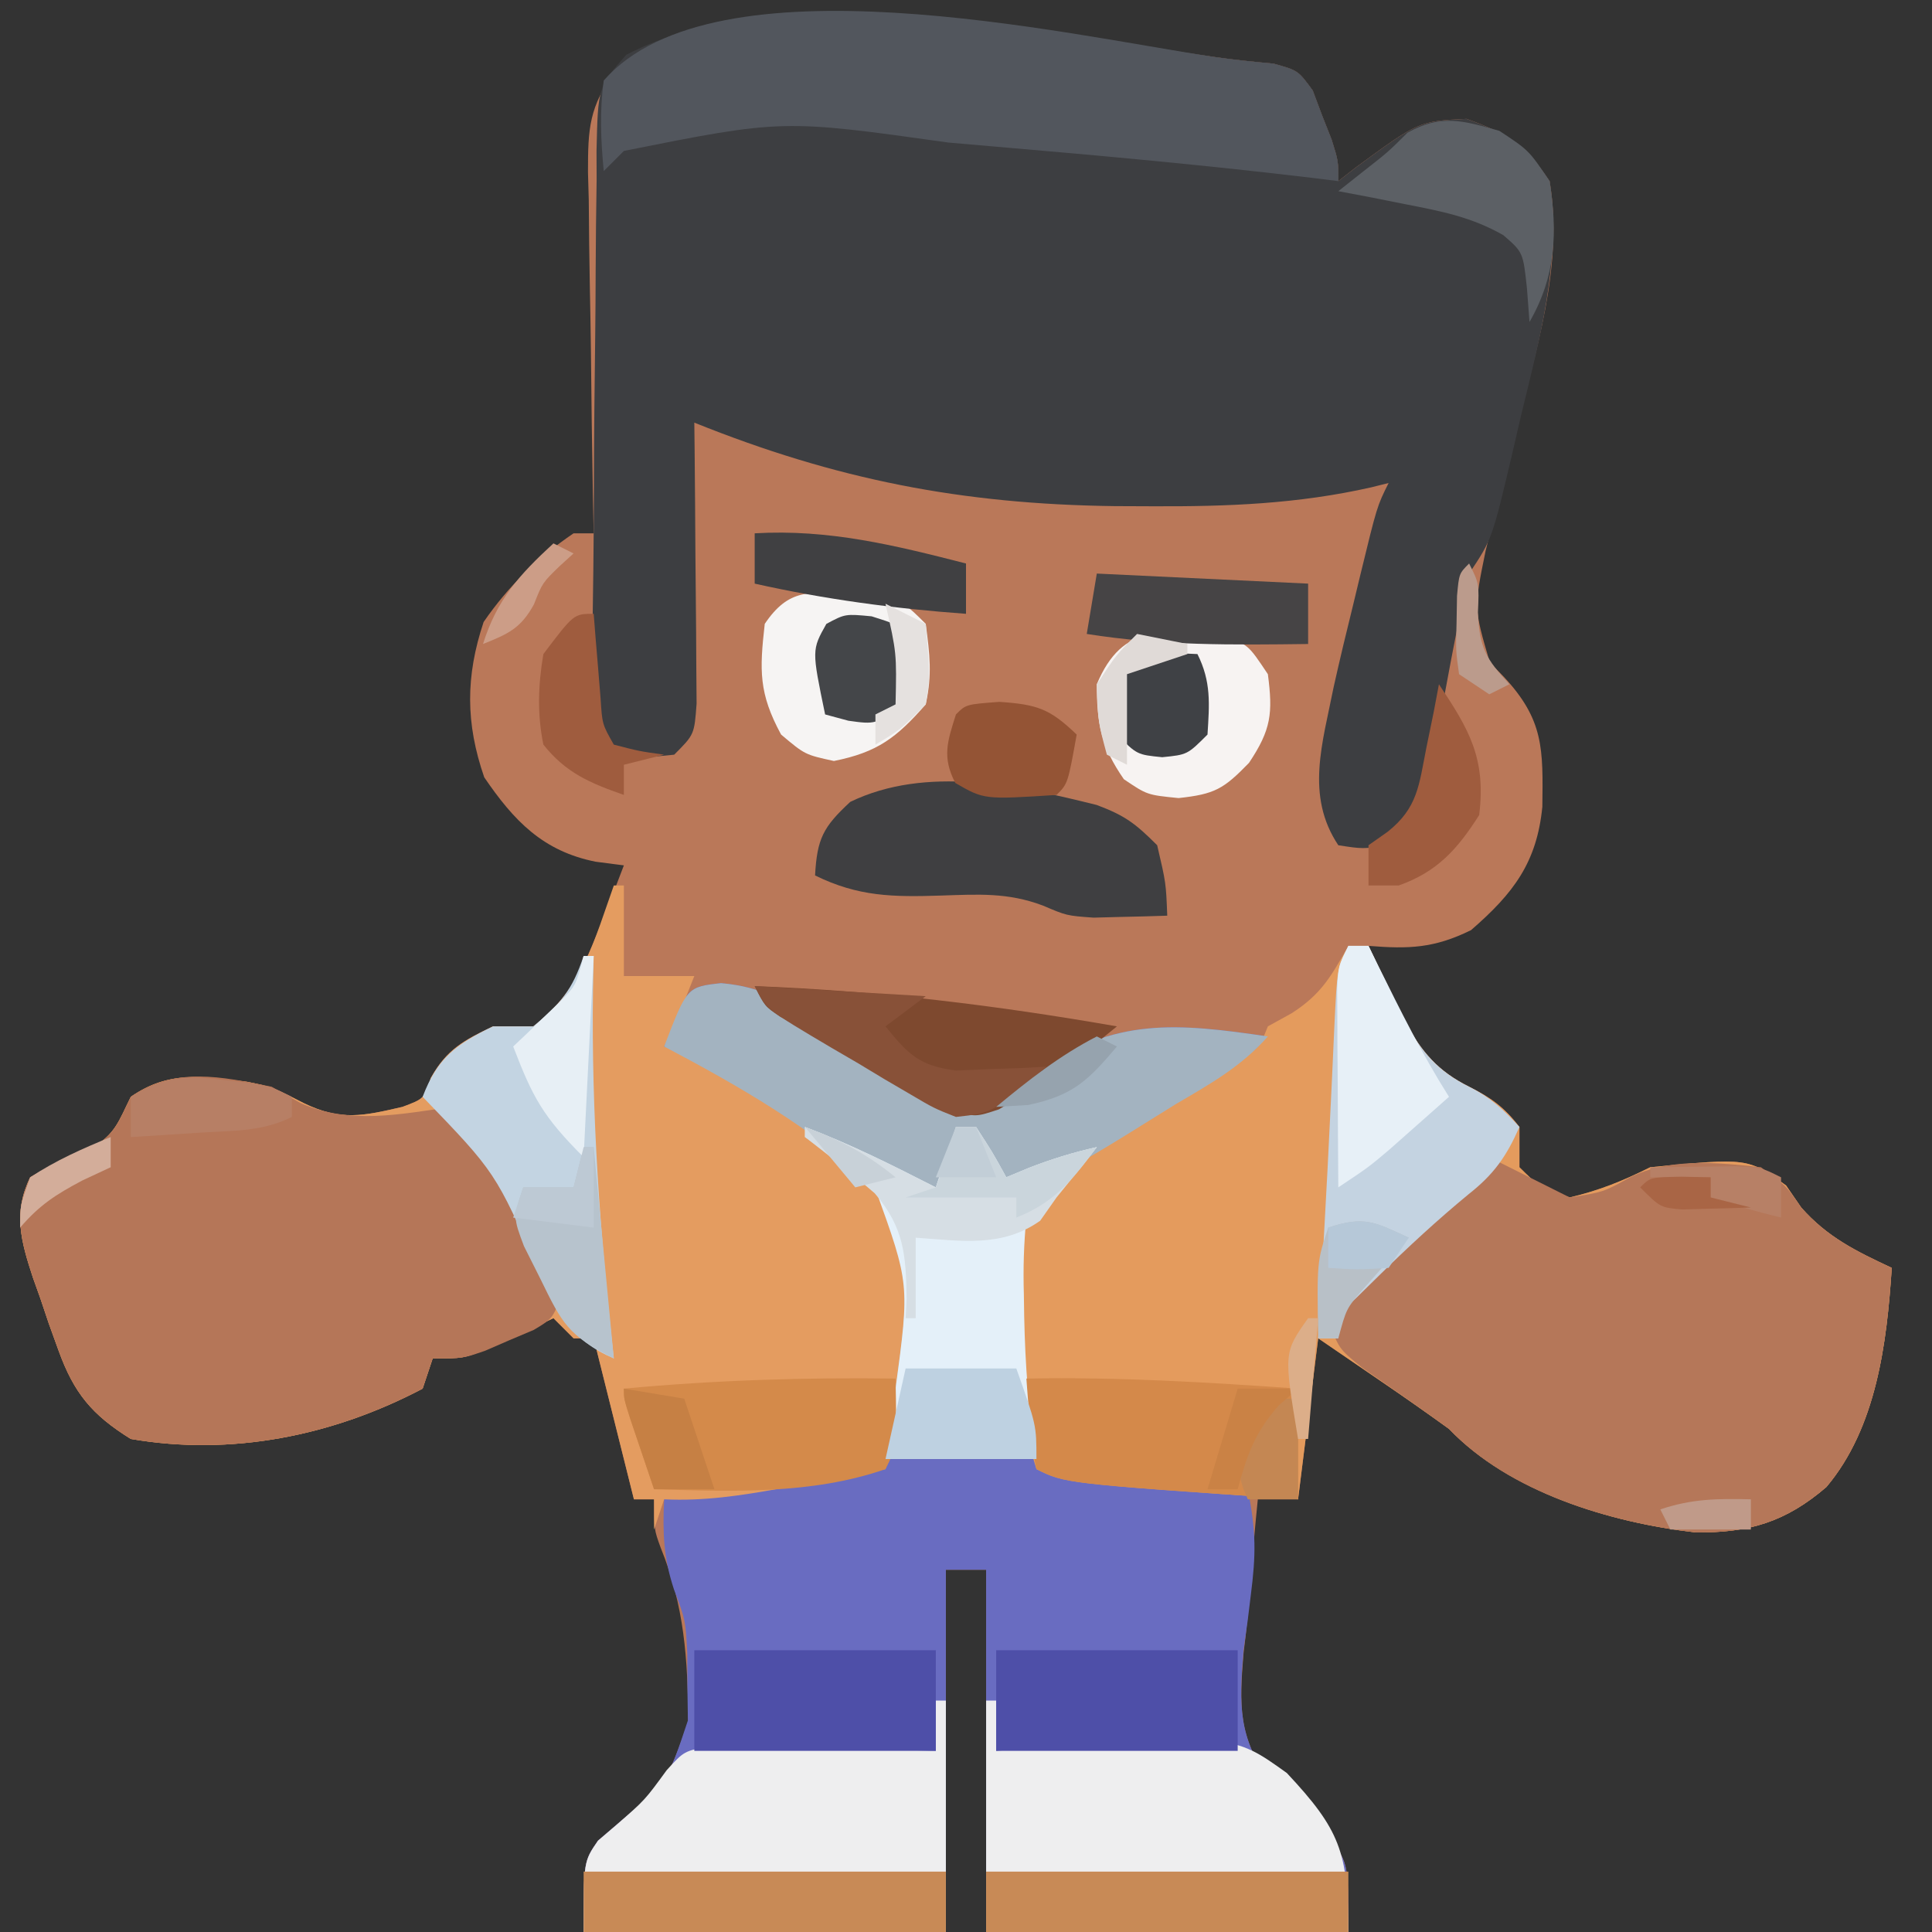 <?xml version="1.0" encoding="UTF-8"?>
<svg version="1.1" xmlns="http://www.w3.org/2000/svg" width="192" height="192">
<rect width="100%" height="100%" fill="#333333" stroke="none"/>
<path d="M0 0 C1.228 0.002 2.456 0.004 3.721 0.006 C15.193 0.129 26.472 1.25 37.809 2.966 C39.776 3.253 41.755 3.454 43.734 3.633 C46.188 4.312 46.188 4.312 47.648 6.309 C47.95 7.114 48.252 7.92 48.562 8.75 C48.88 9.553 49.197 10.356 49.523 11.184 C50.188 13.312 50.188 13.312 50.188 15.312 C50.756 14.868 51.324 14.423 51.91 13.965 C58.19 9.362 58.19 9.362 62.938 9.125 C67.01 10.613 68.749 11.691 71.188 15.312 C72.601 23.809 69.761 32.389 67.688 40.562 C67.183 42.572 66.682 44.583 66.19 46.595 C65.744 48.411 65.288 50.224 64.83 52.036 C63.657 57.753 63.657 57.753 65.246 63.141 C65.701 63.61 66.156 64.079 66.625 64.562 C70.64 68.872 70.532 71.751 70.465 77.484 C69.921 83.031 67.597 86.091 63.375 89.75 C59.705 91.549 57.224 91.635 53.188 91.312 C53.951 92.92 54.723 94.524 55.5 96.125 C55.929 97.018 56.359 97.912 56.801 98.832 C58.512 101.894 60.05 103.744 63.188 105.312 C65.382 106.41 66.691 107.367 68.188 109.312 C68.188 110.632 68.188 111.953 68.188 113.312 C70.258 115.356 70.258 115.356 73.188 116.312 C76.125 115.621 78.502 114.655 81.188 113.312 C90.892 112.373 90.892 112.373 94.688 115.125 C95.183 115.847 95.677 116.569 96.188 117.312 C98.778 120.257 101.645 121.66 105.188 123.312 C104.698 130.776 103.681 139.161 98.695 145.086 C94.657 148.562 90.984 149.66 85.703 149.602 C77.176 148.622 67.226 145.596 61.188 139.312 C58.973 137.716 56.756 136.158 54.5 134.625 C51.375 132.49 51.375 132.49 48.188 130.312 C47.528 135.593 46.867 140.873 46.188 146.312 C44.867 146.312 43.547 146.312 42.188 146.312 C41.901 149.147 41.653 151.978 41.449 154.82 C41.279 157.091 41.055 159.358 40.77 161.617 C40.337 166.845 40.221 170.004 43.418 174.332 C46.127 177.197 46.127 177.197 49 179.68 C51.188 182.312 51.188 182.312 51.188 189.312 C39.307 189.312 27.427 189.312 15.188 189.312 C15.188 177.433 15.188 165.553 15.188 153.312 C13.867 153.312 12.547 153.312 11.188 153.312 C11.188 165.192 11.188 177.072 11.188 189.312 C-0.693 189.312 -12.572 189.312 -24.812 189.312 C-24.812 182.312 -24.812 182.312 -23.387 180.238 C-22.764 179.706 -22.141 179.174 -21.5 178.625 C-16.508 174.39 -16.508 174.39 -14.414 168.395 C-14.459 162.183 -14.798 156.903 -17.156 151.117 C-17.812 149.312 -17.812 149.312 -17.812 146.312 C-18.473 146.312 -19.133 146.312 -19.812 146.312 C-21.146 140.979 -22.479 135.646 -23.812 130.312 C-24.473 130.312 -25.133 130.312 -25.812 130.312 C-26.802 129.322 -26.802 129.322 -27.812 128.312 C-28.735 128.746 -28.735 128.746 -29.676 129.188 C-30.484 129.559 -31.292 129.93 -32.125 130.312 C-32.926 130.684 -33.726 131.055 -34.551 131.438 C-36.812 132.312 -36.812 132.312 -39.812 132.312 C-40.142 133.303 -40.472 134.292 -40.812 135.312 C-49.735 140.012 -59.813 142.041 -69.812 140.312 C-73.677 137.916 -75.468 135.747 -77 131.5 C-77.476 130.185 -77.476 130.185 -77.961 128.844 C-78.242 128.008 -78.523 127.173 -78.812 126.312 C-79.052 125.642 -79.292 124.972 -79.539 124.281 C-80.736 120.644 -81.519 117.821 -79.812 114.312 C-77.833 113.143 -75.861 112.245 -73.723 111.402 C-71.343 110.044 -71.01 108.721 -69.812 106.312 C-65.987 103.661 -62.695 104.292 -58.27 104.816 C-55.812 105.312 -55.812 105.312 -52.625 106.938 C-48.951 108.734 -46.732 108.217 -42.812 107.312 C-40.656 106.502 -40.656 106.502 -40 104.438 C-38.415 101.602 -36.718 100.696 -33.812 99.312 C-32.492 99.312 -31.172 99.312 -29.812 99.312 C-26.157 96.482 -24.724 93.308 -23.062 89.062 C-22.635 87.985 -22.207 86.907 -21.766 85.797 C-21.451 84.977 -21.137 84.157 -20.812 83.312 C-21.737 83.193 -22.661 83.073 -23.613 82.949 C-28.854 81.906 -31.737 78.89 -34.688 74.562 C-36.549 69.184 -36.549 64.523 -34.75 59.125 C-32.287 55.55 -29.408 52.756 -25.812 50.312 C-25.152 50.312 -24.492 50.312 -23.812 50.312 C-23.839 49.036 -23.865 47.76 -23.892 46.445 C-23.982 41.702 -24.04 36.959 -24.087 32.216 C-24.112 30.164 -24.146 28.113 -24.19 26.061 C-24.25 23.11 -24.279 20.159 -24.301 17.207 C-24.327 16.292 -24.352 15.377 -24.379 14.435 C-24.381 10.054 -24.276 7.957 -21.657 4.319 C-14.858 -0.477 -8.011 -0.035 0 0 Z " fill="#BA7859" transform="translate(82.812,2.688)"/>
<path d="M0 0 C1.967 0.286 3.946 0.488 5.925 0.667 C8.378 1.346 8.378 1.346 9.839 3.343 C10.141 4.148 10.443 4.954 10.753 5.784 C11.071 6.587 11.388 7.39 11.714 8.218 C12.378 10.346 12.378 10.346 12.378 12.346 C12.947 11.902 13.515 11.457 14.101 10.999 C20.381 6.396 20.381 6.396 25.128 6.159 C29.201 7.647 30.94 8.725 33.378 12.346 C34.567 20.262 32.356 28.144 30.503 35.784 C30.234 36.954 29.965 38.124 29.687 39.329 C27.654 47.934 27.654 47.934 25.378 51.346 C24.919 53.144 24.533 54.96 24.195 56.784 C23.989 57.844 23.784 58.903 23.572 59.995 C23.151 62.229 22.735 64.463 22.322 66.698 C22.115 67.758 21.908 68.817 21.695 69.909 C21.423 71.365 21.423 71.365 21.146 72.85 C20.32 75.537 19.61 76.673 17.378 78.346 C14.816 78.721 14.816 78.721 12.378 78.346 C9.087 73.409 10.812 68.216 11.921 62.596 C12.537 59.836 13.197 57.091 13.878 54.346 C14.104 53.407 14.33 52.467 14.562 51.499 C16.228 44.647 16.228 44.647 17.378 42.346 C16.813 42.487 16.248 42.628 15.666 42.773 C8.371 44.427 1.34 44.694 -6.122 44.659 C-7.355 44.654 -8.588 44.649 -9.858 44.644 C-25.037 44.451 -37.535 42.014 -51.622 36.346 C-51.611 37.275 -51.601 38.204 -51.59 39.16 C-51.556 42.601 -51.531 46.041 -51.512 49.481 C-51.502 50.971 -51.488 52.461 -51.471 53.951 C-51.446 56.091 -51.435 58.23 -51.426 60.37 C-51.416 61.658 -51.405 62.946 -51.395 64.274 C-51.622 67.346 -51.622 67.346 -53.622 69.346 C-56.622 69.659 -56.622 69.659 -59.622 69.346 C-62.088 65.647 -61.851 62.92 -61.758 58.651 C-61.749 57.865 -61.74 57.078 -61.731 56.268 C-61.71 54.545 -61.686 52.821 -61.659 51.098 C-61.621 48.274 -61.607 45.45 -61.601 42.625 C-61.587 37.601 -61.537 32.578 -61.469 27.555 C-61.445 25.474 -61.431 23.394 -61.426 21.313 C-61.417 18.263 -61.376 15.216 -61.329 12.167 C-61.333 11.238 -61.336 10.309 -61.341 9.351 C-61.196 3.003 -61.196 3.003 -58.39 -0.205 C-42.991 -8.263 -16.499 -2.497 0 0 Z " fill="#3D3E41" transform="translate(120.622,5.654)"/>
<path d="M0 0 C4.156 0.369 6.306 1.763 9.777 4.047 C10.923 4.779 12.069 5.511 13.215 6.242 C14.994 7.412 16.768 8.589 18.527 9.789 C21.299 11.583 22.829 12.365 26.152 11.922 C29.24 10.455 29.24 10.455 31.41 8.777 C39.101 3.358 45.364 3.98 54.34 5.297 C51.702 8.296 48.578 10.039 45.152 12.047 C43.986 12.767 42.822 13.491 41.66 14.219 C39.695 15.448 37.716 16.656 35.707 17.812 C33.226 19.502 31.845 20.685 30.34 23.297 C29.163 31.697 30.407 39.897 31.34 48.297 C38.27 48.957 45.2 49.617 52.34 50.297 C53.184 54.52 53.161 56.779 52.637 60.871 C52.539 61.672 52.441 62.472 52.34 63.297 C52.201 64.293 52.061 65.29 51.918 66.316 C51.491 71.609 51.343 74.941 54.57 79.332 C57.282 82.182 57.282 82.182 60.152 84.664 C62.34 87.297 62.34 87.297 62.34 94.297 C50.46 94.297 38.58 94.297 26.34 94.297 C26.34 82.417 26.34 70.537 26.34 58.297 C25.02 58.297 23.7 58.297 22.34 58.297 C22.34 70.177 22.34 82.057 22.34 94.297 C10.46 94.297 -1.42 94.297 -13.66 94.297 C-13.66 87.297 -13.66 87.297 -12.234 85.223 C-11.612 84.69 -10.989 84.158 -10.348 83.609 C-5.31 79.345 -5.31 79.345 -3.297 73.273 C-3.314 72.167 -3.33 71.061 -3.348 69.922 C-3.352 68.821 -3.355 67.72 -3.359 66.586 C-3.534 63.287 -3.534 63.287 -4.68 60.258 C-5.726 57.099 -5.817 54.6 -5.66 51.297 C-2.744 50.793 0.173 50.294 3.09 49.797 C3.915 49.654 4.74 49.511 5.59 49.363 C6.389 49.228 7.188 49.093 8.012 48.953 C8.745 48.827 9.478 48.702 10.233 48.572 C12.34 48.297 12.34 48.297 16.34 48.297 C16.687 45.631 17.021 42.966 17.34 40.297 C17.426 39.606 17.511 38.916 17.6 38.204 C18.64 28.782 18.64 28.782 15.309 20.219 C9.164 14.462 1.762 10.209 -5.66 6.297 C-3.384 0.378 -3.384 0.378 0 0 Z " fill="#696CC1" transform="translate(71.66,97.703)"/>
<path d="M0 0 C0.66 0 1.32 0 2 0 C2.489 1.031 2.489 1.031 2.988 2.082 C3.425 2.983 3.862 3.884 4.312 4.812 C4.742 5.706 5.171 6.599 5.613 7.52 C7.325 10.581 8.862 12.431 12 14 C14.195 15.097 15.503 16.054 17 18 C17 19.32 17 20.64 17 22 C19.071 24.043 19.071 24.043 22 25 C24.937 24.309 27.314 23.343 30 22 C39.704 21.06 39.704 21.06 43.5 23.812 C43.995 24.534 44.49 25.256 45 26 C47.591 28.944 50.458 30.347 54 32 C53.511 39.463 52.493 47.849 47.508 53.773 C43.47 57.249 39.796 58.348 34.516 58.289 C25.989 57.309 16.039 54.283 10 48 C7.786 46.404 5.569 44.846 3.312 43.312 C1.229 41.889 -0.854 40.466 -3 39 C-3.66 44.28 -4.32 49.56 -5 55 C-28.182 53.409 -28.182 53.409 -31 52 C-33.535 43.972 -34.481 35.307 -33 27 C-28.335 19.636 -19.34 15.635 -11.809 11.629 C-8.92 10.297 -8.92 10.297 -8 8 C-7.216 7.567 -6.433 7.134 -5.625 6.688 C-2.671 4.789 -1.706 3.006 0 0 Z " fill="#E49B5D" transform="translate(134,94)"/>
<path d="M0 0 C0.33 0 0.66 0 1 0 C1 2.97 1 5.94 1 9 C3.31 9 5.62 9 8 9 C6.125 13.75 6.125 13.75 5 16 C5.739 16.277 6.477 16.554 7.238 16.84 C11.586 18.666 15.188 21.251 19 24 C19.926 24.593 20.851 25.186 21.805 25.797 C28.433 30.641 28.433 30.641 29.466 34.939 C30.332 42.893 29.101 50.345 27 58 C24.272 58.505 21.543 59.004 18.812 59.5 C18.044 59.643 17.275 59.786 16.482 59.934 C12.606 60.632 8.959 61.19 5 61 C4.67 61.99 4.34 62.98 4 64 C4 63.01 4 62.02 4 61 C3.34 61 2.68 61 2 61 C0.667 55.667 -0.667 50.333 -2 45 C-2.66 45 -3.32 45 -4 45 C-4.66 44.34 -5.32 43.68 -6 43 C-6.615 43.289 -7.23 43.578 -7.863 43.875 C-8.672 44.246 -9.48 44.617 -10.312 45 C-11.113 45.371 -11.914 45.742 -12.738 46.125 C-15 47 -15 47 -18 47 C-18.33 47.99 -18.66 48.98 -19 50 C-27.922 54.699 -38 56.728 -48 55 C-51.865 52.604 -53.656 50.435 -55.188 46.188 C-55.505 45.311 -55.822 44.434 -56.148 43.531 C-56.429 42.696 -56.71 41.861 -57 41 C-57.36 39.995 -57.36 39.995 -57.727 38.969 C-58.923 35.332 -59.707 32.508 -58 29 C-56.021 27.831 -54.049 26.932 -51.91 26.09 C-49.53 24.732 -49.197 23.409 -48 21 C-44.175 18.348 -40.883 18.979 -36.457 19.504 C-34 20 -34 20 -30.812 21.625 C-27.138 23.421 -24.919 22.904 -21 22 C-18.844 21.19 -18.844 21.19 -18.188 19.125 C-16.603 16.289 -14.906 15.384 -12 14 C-10.68 14 -9.36 14 -8 14 C-3.258 10.74 -1.865 5.197 0 0 Z " fill="#E49C60" transform="translate(61,88)"/>
<path d="M0 0 C2.64 1.32 5.28 2.64 8 4 C11.341 3.472 11.341 3.472 14 2 C17.93 0.035 22.715 0.53 27 1 C29.5 2.812 29.5 2.812 31 5 C33.591 7.944 36.458 9.347 40 11 C39.511 18.463 38.493 26.849 33.508 32.773 C29.47 36.249 25.796 37.348 20.516 37.289 C12.042 36.315 1.963 33.31 -4 27 C-6.838 24.936 -9.717 22.936 -12.602 20.938 C-15 19 -15 19 -16 16 C-10.72 10.72 -5.44 5.44 0 0 Z " fill="#B57759" transform="translate(148,115)"/>
<path d="M0 0 C0.949 0.536 1.897 1.073 2.875 1.625 C7.842 3.81 12.725 2.708 18 2 C19.271 4.062 20.542 6.125 21.812 8.188 C22.169 8.766 22.525 9.344 22.893 9.939 C23.931 11.625 24.965 13.312 26 15 C26.602 15.904 27.204 16.807 27.824 17.738 C28.212 18.485 28.6 19.231 29 20 C28 23 28 23 26.039 24.168 C25.242 24.504 24.446 24.841 23.625 25.188 C22.834 25.532 22.042 25.876 21.227 26.23 C19 27 19 27 16 27 C15.505 28.485 15.505 28.485 15 30 C6.078 34.699 -4 36.728 -14 35 C-17.865 32.604 -19.656 30.435 -21.188 26.188 C-21.505 25.311 -21.822 24.434 -22.148 23.531 C-22.429 22.696 -22.71 21.861 -23 21 C-23.24 20.33 -23.48 19.659 -23.727 18.969 C-24.923 15.332 -25.707 12.508 -24 9 C-22.021 7.831 -20.049 6.932 -17.91 6.09 C-15.53 4.732 -15.197 3.409 -14 1 C-9.629 -2.029 -4.963 -1.01 0 0 Z " fill="#B57658" transform="translate(27,108)"/>
<path d="M0 0 C4.156 0.369 6.306 1.763 9.777 4.047 C10.923 4.779 12.069 5.511 13.215 6.242 C14.994 7.412 16.768 8.589 18.527 9.789 C21.299 11.583 22.829 12.365 26.152 11.922 C29.24 10.455 29.24 10.455 31.41 8.777 C39.101 3.358 45.364 3.98 54.34 5.297 C51.702 8.296 48.578 10.039 45.152 12.047 C43.986 12.767 42.822 13.491 41.66 14.219 C39.695 15.448 37.716 16.656 35.707 17.812 C33.224 19.503 31.845 20.681 30.34 23.297 C29.585 28.737 29.847 33.84 30.34 39.297 C30.424 40.226 30.507 41.156 30.594 42.113 C30.789 43.848 31.053 45.575 31.34 47.297 C26.39 47.297 21.44 47.297 16.34 47.297 C16.67 44.987 17 42.677 17.34 40.297 C18.778 29.816 18.778 29.816 15.309 20.215 C9.159 14.463 1.762 10.209 -5.66 6.297 C-3.384 0.378 -3.384 0.378 0 0 Z " fill="#A3B3C0" transform="translate(71.66,97.703)"/>
<path d="M0 0 C1.967 0.286 3.946 0.488 5.925 0.667 C8.378 1.346 8.378 1.346 9.839 3.343 C10.141 4.148 10.443 4.954 10.753 5.784 C11.071 6.587 11.388 7.39 11.714 8.218 C12.378 10.346 12.378 10.346 12.378 12.346 C11.497 12.237 10.615 12.127 9.707 12.014 C-0.707 10.77 -11.144 9.818 -21.592 8.927 C-23.18 8.791 -24.767 8.654 -26.354 8.515 C-42.858 6.2 -42.858 6.2 -58.622 9.346 C-59.282 10.006 -59.942 10.666 -60.622 11.346 C-60.915 8.294 -61.042 5.391 -60.622 2.346 C-49.594 -10.256 -14.665 -2.22 0 0 Z " fill="#52565D" transform="translate(120.622,5.654)"/>
<path d="M0 0 C0.33 0 0.66 0 1 0 C1 1.65 1 3.3 1 5 C1.705 4.942 2.41 4.885 3.136 4.825 C24.463 3.308 24.463 3.308 29.887 7.203 C35.126 12.801 36 15.045 36 23 C24.12 23 12.24 23 0 23 C0 15.41 0 7.82 0 0 Z " fill="#EEEEEF" transform="translate(98,169)"/>
<path d="M0 0 C0.33 0 0.66 0 1 0 C1 7.59 1 15.18 1 23 C-10.88 23 -22.76 23 -35 23 C-35 16 -35 16 -33.574 13.926 C-32.952 13.393 -32.329 12.861 -31.688 12.312 C-28.907 9.883 -28.907 9.883 -26.746 6.92 C-25 5 -25 5 -22.365 4.546 C-21.333 4.567 -20.301 4.588 -19.238 4.609 C-18.12 4.622 -17.002 4.635 -15.85 4.648 C-14.682 4.682 -13.515 4.715 -12.312 4.75 C-11.134 4.768 -9.955 4.786 -8.74 4.805 C-5.826 4.852 -2.913 4.918 0 5 C0 3.35 0 1.7 0 0 Z " fill="#EEEEEF" transform="translate(93,169)"/>
<path d="M0 0 C4.498 1.687 8.729 3.817 13 6 C13.66 4.02 14.32 2.04 15 0 C15.66 0 16.32 0 17 0 C18.625 2.5 18.625 2.5 20 5 C20.742 4.691 21.485 4.381 22.25 4.062 C24.507 3.191 26.645 2.523 29 2 C26.781 4.908 25.07 6.953 22 9 C21.747 11.63 21.672 14.002 21.75 16.625 C21.761 17.347 21.772 18.069 21.783 18.812 C21.883 23.599 22.212 28.273 23 33 C18.05 33 13.1 33 8 33 C8.33 30.69 8.66 28.38 9 26 C10.398 15.591 10.398 15.591 6.992 6.152 C4.75 4.216 2.497 2.585 0 1 C0 0.67 0 0.34 0 0 Z " fill="#E4F0F9" transform="translate(80,112)"/>
<path d="M0 0 C0.66 0 1.32 0 2 0 C2.326 0.687 2.652 1.374 2.988 2.082 C3.425 2.983 3.862 3.884 4.312 4.812 C4.742 5.706 5.171 6.599 5.613 7.52 C7.325 10.581 8.862 12.431 12 14 C14.12 15.06 15.416 16.257 17 18 C15.701 20.944 14.459 22.702 11.938 24.688 C8.837 27.245 5.929 29.933 3.062 32.75 C2.29 33.508 1.518 34.266 0.723 35.047 C-1.22 36.816 -1.22 36.816 -1 39 C-1.66 39 -2.32 39 -3 39 C-2.939 37.921 -2.879 36.842 -2.816 35.73 C-2.756 34.657 -2.756 34.657 -2.695 33.562 C-2.606 31.965 -2.516 30.367 -2.426 28.77 C-2.18 24.395 -1.95 20.021 -1.746 15.645 C-1.705 14.784 -1.663 13.923 -1.621 13.036 C-1.541 11.365 -1.465 9.692 -1.393 8.02 C-1.112 2.224 -1.112 2.224 0 0 Z " fill="#C4D3E1" transform="translate(134,94)"/>
<path d="M0 0 C2.794 1.053 3.814 1.814 6 4 C6.875 7.75 6.875 7.75 7 11 C5.438 11.055 3.875 11.093 2.312 11.125 C1.007 11.16 1.007 11.16 -0.324 11.195 C-3 11 -3 11 -5.363 9.992 C-8.855 8.678 -11.784 8.881 -15.5 9 C-20.248 9.152 -23.702 9.116 -28 7 C-27.798 3.365 -27.217 2.201 -24.5 -0.312 C-16.941 -3.957 -7.909 -1.966 0 0 Z " fill="#3F3F41" transform="translate(109,80)"/>
<path d="M0 0 C0.33 0 0.66 0 1 0 C0.977 1.128 0.954 2.256 0.93 3.418 C0.76 15.733 1.637 27.765 3 40 C-1.33 38.136 -2.556 35.525 -4.438 31.375 C-8.742 21.522 -8.742 21.522 -16 14 C-14.548 10.171 -12.667 8.746 -9 7 C-7.68 7 -6.36 7 -5 7 C-2.265 4.734 -1.133 3.399 0 0 Z " fill="#C3D4E2" transform="translate(58,95)"/>
<path d="M0 0 C9.04 -0.172 17.989 0.367 27 1 C27 4.63 27 8.26 27 12 C3.867 10.433 3.867 10.433 1 9 C0.586 6.934 0.586 6.934 0.375 4.438 C0.3 3.611 0.225 2.785 0.148 1.934 C0.099 1.296 0.05 0.657 0 0 Z " fill="#D4894A" transform="translate(102,137)"/>
<path d="M0 0 C0.125 6.75 0.125 6.75 -1 9 C-8.387 11.557 -16.299 11.217 -24 11 C-24.502 9.521 -25.001 8.042 -25.5 6.562 C-25.778 5.739 -26.057 4.915 -26.344 4.066 C-27 2 -27 2 -27 1 C-17.977 0.161 -9.06 -0.122 0 0 Z " fill="#D48A4A" transform="translate(89,137)"/>
<path d="M0 0 C7.92 0 15.84 0 24 0 C24 3.3 24 6.6 24 10 C16.08 10 8.16 10 0 10 C0 6.7 0 3.4 0 0 Z " fill="#4E4FA8" transform="translate(99,164)"/>
<path d="M0 0 C7.92 0 15.84 0 24 0 C24 3.3 24 6.6 24 10 C16.08 10 8.16 10 0 10 C0 6.7 0 3.4 0 0 Z " fill="#4E4FA8" transform="translate(69,164)"/>
<path d="M0 0 C11.88 0 23.76 0 36 0 C36 1.98 36 3.96 36 6 C24.12 6 12.24 6 0 6 C0 4.02 0 2.04 0 0 Z " fill="#C88A56" transform="translate(98,186)"/>
<path d="M0 0 C11.88 0 23.76 0 36 0 C36 1.98 36 3.96 36 6 C24.12 6 12.24 6 0 6 C0 4.02 0 2.04 0 0 Z " fill="#C88A56" transform="translate(58,186)"/>
<path d="M0 0 C1.456 0.145 1.456 0.145 2.941 0.293 C5.438 0.812 5.438 0.812 7.438 2.812 C7.842 5.898 8.083 7.853 7.438 10.812 C4.535 14.13 2.644 15.571 -1.688 16.438 C-4.562 15.812 -4.562 15.812 -6.938 13.812 C-9.161 9.707 -9.086 7.449 -8.562 2.812 C-6.184 -0.723 -4.027 -0.456 0 0 Z " fill="#F6F4F3" transform="translate(84.562,59.188)"/>
<path d="M0 0 C12.187 0.453 23.989 1.904 36 4 C32.94 6.51 29.903 8.85 26.5 10.875 C25.768 11.326 25.036 11.777 24.281 12.242 C22 13 22 13 19.734 12.414 C16.037 10.502 12.377 8.542 8.75 6.5 C8.018 6.097 7.286 5.693 6.531 5.277 C5.835 4.887 5.139 4.496 4.422 4.094 C3.789 3.74 3.155 3.386 2.503 3.021 C1 2 1 2 0 0 Z " fill="#7E492F" transform="translate(75,98)"/>
<path d="M0 0 C2.461 0.688 2.461 0.688 4.461 3.688 C4.969 7.585 4.791 9.193 2.586 12.5 C0.052 15.108 -0.812 15.608 -4.414 16 C-7.539 15.688 -7.539 15.688 -9.852 14.125 C-12.107 10.867 -12.539 8.643 -12.539 4.688 C-9.955 -1.515 -5.85 -0.627 0 0 Z " fill="#F7F3F2" transform="translate(121.539,63.312)"/>
<path d="M0 0 C2.938 1.938 2.938 1.938 5 5 C5.798 10.136 5.617 14.449 3 19 C2.917 17.907 2.835 16.814 2.75 15.688 C2.364 12.076 2.364 12.076 0.406 10.375 C-2.738 8.578 -5.701 8.003 -9.25 7.312 C-10.513 7.061 -11.777 6.81 -13.078 6.551 C-14.042 6.369 -15.007 6.187 -16 6 C-15.214 5.377 -14.427 4.755 -13.617 4.113 C-11.065 2.117 -11.065 2.117 -9.125 0.188 C-5.775 -1.684 -3.615 -1.015 0 0 Z " fill="#5C6065" transform="translate(149,13)"/>
<path d="M0 0 C0.66 0 1.32 0 2 0 C2.326 0.664 2.652 1.328 2.988 2.012 C5.18 6.441 7.353 10.82 10 15 C8.731 16.127 7.46 17.252 6.188 18.375 C5.48 19.001 4.772 19.628 4.043 20.273 C2 22 2 22 -1 24 C-1.029 20.375 -1.047 16.75 -1.062 13.125 C-1.071 12.092 -1.079 11.06 -1.088 9.996 C-1.091 9.01 -1.094 8.024 -1.098 7.008 C-1.103 6.097 -1.108 5.185 -1.114 4.247 C-1 2 -1 2 0 0 Z " fill="#E7F0F7" transform="translate(134,94)"/>
<path d="M0 0 C4.498 1.687 8.729 3.817 13 6 C13.66 4.02 14.32 2.04 15 0 C15.66 0 16.32 0 17 0 C18.625 2.5 18.625 2.5 20 5 C20.742 4.691 21.485 4.381 22.25 4.062 C24.507 3.191 26.645 2.523 29 2 C27.69 3.685 26.352 5.348 25 7 C24.464 7.763 23.927 8.526 23.375 9.312 C19.578 12.01 15.512 11.31 11 11 C11 13.64 11 16.28 11 19 C10.67 19 10.34 19 10 19 C10.032 18.371 10.064 17.742 10.098 17.094 C10.038 12.729 9.846 9.985 6.93 6.59 C4.675 4.642 2.356 2.823 0 1 C0 0.67 0 0.34 0 0 Z " fill="#D6DEE4" transform="translate(80,112)"/>
<path d="M0 0 C6.93 0.33 13.86 0.66 21 1 C21 2.98 21 4.96 21 7 C13.582 7.094 6.338 7.174 -1 6 C-0.67 4.02 -0.34 2.04 0 0 Z " fill="#464445" transform="translate(109,57)"/>
<path d="M0 0 C3.63 0 7.26 0 11 0 C13 5.625 13 5.625 13 9 C8.05 9 3.1 9 -2 9 C-1.34 6.03 -0.68 3.06 0 0 Z " fill="#BED1E1" transform="translate(90,136)"/>
<path d="M0 0 C7.349 -0.432 13.902 1.182 21 3 C21 4.65 21 6.3 21 8 C13.866 7.485 6.982 6.56 0 5 C0 3.35 0 1.7 0 0 Z " fill="#404042" transform="translate(75,53)"/>
<path d="M0 0 C3.785 0.257 5.018 0.687 7.688 3.25 C6.812 8.125 6.812 8.125 5.688 9.25 C-1.506 9.714 -1.506 9.714 -4.375 8.062 C-5.707 5.487 -5.166 3.953 -4.312 1.25 C-3.312 0.25 -3.312 0.25 0 0 Z " fill="#945435" transform="translate(99.312,69.75)"/>
<path d="M0 0 C5.61 0.33 11.22 0.66 17 1 C15.68 1.99 14.36 2.98 13 4 C15.278 6.808 16.362 7.917 20.016 8.391 C21.617 8.321 21.617 8.321 23.25 8.25 C24.328 8.214 25.405 8.178 26.516 8.141 C27.335 8.094 28.155 8.048 29 8 C23.659 12.599 23.659 12.599 20 13 C17.818 12.135 17.818 12.135 15.488 10.762 C14.229 10.026 14.229 10.026 12.943 9.275 C12.075 8.751 11.207 8.227 10.312 7.688 C9.433 7.175 8.553 6.663 7.646 6.135 C1.145 2.29 1.145 2.29 0 0 Z " fill="#885138" transform="translate(75,98)"/>
<path d="M0 0 C3.029 4.544 4.688 7.384 4 13 C1.835 16.403 -0.164 18.639 -4 20 C-4.99 20 -5.98 20 -7 20 C-7 18.68 -7 17.36 -7 16 C-6.376 15.56 -5.752 15.121 -5.109 14.668 C-2.098 12.286 -1.984 10.018 -1.25 6.312 C-1.008 5.133 -0.765 3.954 -0.516 2.738 C-0.345 1.835 -0.175 0.931 0 0 Z " fill="#9F5C3E" transform="translate(143,68)"/>
<path d="M0 0 C0.33 0 0.66 0 1 0 C1.66 6.93 2.32 13.86 3 21 C-1.571 18.715 -2.136 17.518 -4.312 13.062 C-5.111 11.471 -5.111 11.471 -5.926 9.848 C-7 7 -7 7 -6 4 C-4.35 4 -2.7 4 -1 4 C-0.67 2.68 -0.34 1.36 0 0 Z " fill="#B7C3CD" transform="translate(58,114)"/>
<path d="M0 0 C0.061 0.771 0.121 1.542 0.184 2.336 C0.267 3.339 0.351 4.342 0.438 5.375 C0.519 6.373 0.6 7.37 0.684 8.398 C0.85 10.979 0.85 10.979 2 13 C4.527 13.656 4.527 13.656 7 14 C5.68 14.33 4.36 14.66 3 15 C3 15.99 3 16.98 3 18 C-0.378 16.813 -2.748 15.821 -5 13 C-5.623 9.955 -5.519 7.06 -5 4 C-1.976 0 -1.976 0 0 0 Z " fill="#9F5C3E" transform="translate(59,61)"/>
<path d="M0 0 C2.375 0.75 2.375 0.75 3.375 1.75 C3.625 5.188 3.625 5.188 3.375 8.75 C0.375 10.75 0.375 10.75 -2.312 10.375 C-3.076 10.169 -3.839 9.963 -4.625 9.75 C-5.956 3.338 -5.956 3.338 -4.5 0.75 C-2.625 -0.25 -2.625 -0.25 0 0 Z " fill="#444649" transform="translate(86.625,61.25)"/>
<path d="M0 0 C0.949 0.041 1.897 0.083 2.875 0.125 C4.256 2.888 4.066 5.072 3.875 8.125 C1.875 10.125 1.875 10.125 -0.625 10.375 C-3.125 10.125 -3.125 10.125 -5.125 8.125 C-5.375 5.125 -5.375 5.125 -5.125 2.125 C-3.125 0.125 -3.125 0.125 0 0 Z " fill="#3F4145" transform="translate(116.125,64.875)"/>
<path d="M0 0 C0.33 0 0.66 0 1 0 C0.67 6.6 0.34 13.2 0 20 C-4.056 15.944 -5.047 14.079 -7 9 C-6.578 8.602 -6.157 8.203 -5.723 7.793 C-5.175 7.263 -4.627 6.733 -4.062 6.188 C-3.517 5.665 -2.972 5.143 -2.41 4.605 C-0.765 2.942 -0.765 2.942 0 0 Z " fill="#E7EFF5" transform="translate(58,95)"/>
<path d="M0 0 C0.869 0.099 1.738 0.199 2.633 0.301 C4.875 0.688 4.875 0.688 6.875 1.688 C6.875 2.348 6.875 3.007 6.875 3.688 C3.913 5.168 1.04 5.041 -2.25 5.25 C-3.531 5.334 -4.813 5.418 -6.133 5.504 C-7.12 5.564 -8.108 5.625 -9.125 5.688 C-9.125 4.367 -9.125 3.047 -9.125 1.688 C-5.857 -0.296 -3.766 -0.467 0 0 Z " fill="#B77F65" transform="translate(22.125,107.312)"/>
<path d="M0 0 C0.66 0 1.32 0 2 0 C3.625 2.5 3.625 2.5 5 5 C5.742 4.691 6.485 4.381 7.25 4.062 C9.507 3.191 11.645 2.523 14 2 C11.61 5.243 9.795 7.509 6 9 C6 8.34 6 7.68 6 7 C2.37 7 -1.26 7 -5 7 C-4.01 6.67 -3.02 6.34 -2 6 C-0.775 2.992 -0.775 2.992 0 0 Z " fill="#CAD5DC" transform="translate(95,112)"/>
<path d="M0 0 C2.97 0.495 2.97 0.495 6 1 C6.99 3.97 7.98 6.94 9 10 C7.02 10 5.04 10 3 10 C2.498 8.521 1.999 7.042 1.5 5.562 C1.222 4.739 0.943 3.915 0.656 3.066 C0 1 0 1 0 0 Z " fill="#C68044" transform="translate(62,138)"/>
<path d="M0 0 C-0.422 0.471 -0.843 0.941 -1.277 1.426 C-1.825 2.048 -2.373 2.671 -2.938 3.312 C-3.483 3.927 -4.028 4.542 -4.59 5.176 C-6.201 7.052 -6.201 7.052 -7 10 C-7.66 10 -8.32 10 -9 10 C-9.125 2.375 -9.125 2.375 -8 -1 C-4.377 -2.208 -3.359 -1.543 0 0 Z " fill="#B8C0C7" transform="translate(140,123)"/>
<path d="M0 0 C0.99 0 1.98 0 3 0 C3 3.3 3 6.6 3 10 C1.35 10 -0.3 10 -2 10 C-2.688 8.375 -2.688 8.375 -3 6 C-1.562 2.75 -1.562 2.75 0 0 Z " fill="#C48753" transform="translate(126,139)"/>
<path d="M0 0 C1.792 -0.027 3.583 -0.046 5.375 -0.062 C6.373 -0.074 7.37 -0.086 8.398 -0.098 C11 0 11 0 13 1 C13 2.32 13 3.64 13 5 C10.614 4.424 8.333 3.778 6 3 C6 2.34 6 1.68 6 1 C4.02 1 2.04 1 0 1 C0 0.67 0 0.34 0 0 Z " fill="#B78066" transform="translate(164,116)"/>
<path d="M0 0 C1.98 0 3.96 0 6 0 C5.381 0.536 4.763 1.073 4.125 1.625 C1.722 4.311 0.94 6.554 0 10 C-0.99 10 -1.98 10 -3 10 C-2.01 6.7 -1.02 3.4 0 0 Z " fill="#CA8245" transform="translate(123,138)"/>
<path d="M0 0 C1.32 0.66 2.64 1.32 4 2 C4.44 7.285 4.44 7.285 4 10 C1.5 12.5 1.5 12.5 -1 14 C-1 13.01 -1 12.02 -1 11 C-0.34 10.67 0.32 10.34 1 10 C1.113 4.917 1.113 4.917 0 0 Z " fill="#E5E1DF" transform="translate(88,60)"/>
<path d="M0 0 C1.65 0.33 3.3 0.66 5 1 C5 1.33 5 1.66 5 2 C3.02 2.66 1.04 3.32 -1 4 C-1 4.928 -1 5.856 -1 6.812 C-1 8.875 -1 10.938 -1 13 C-1.66 12.67 -2.32 12.34 -3 12 C-3.875 8.75 -3.875 8.75 -4 5 C-2.062 2.062 -2.062 2.062 0 0 Z " fill="#E0DAD7" transform="translate(113,63)"/>
<path d="M0 0 C0.33 0 0.66 0 1 0 C1 2.64 1 5.28 1 8 C-1.64 7.67 -4.28 7.34 -7 7 C-6.67 6.01 -6.34 5.02 -6 4 C-4.35 4 -2.7 4 -1 4 C-0.67 2.68 -0.34 1.36 0 0 Z " fill="#BDC9D4" transform="translate(58,114)"/>
<path d="M0 0 C0.66 0.33 1.32 0.66 2 1 C-0.884 4.408 -2.371 5.866 -6.812 6.812 C-8.39 6.905 -8.39 6.905 -10 7 C-6.814 4.36 -3.69 1.895 0 0 Z " fill="#96A3AE" transform="translate(109,103)"/>
<path d="M0 0 C-0.99 1.485 -0.99 1.485 -2 3 C-5.125 3.188 -5.125 3.188 -8 3 C-8 1.68 -8 0.36 -8 -1 C-4.377 -2.208 -3.359 -1.543 0 0 Z " fill="#B6C8D8" transform="translate(140,123)"/>
<path d="M0 0 C1 2 1 2 0.875 4.875 C1.014 8.356 1.684 9.491 4 12 C3.01 12.495 3.01 12.495 2 13 C1.01 12.34 0.02 11.68 -1 11 C-1.328 8.652 -1.328 8.652 -1.25 5.938 C-1.235 5.039 -1.219 4.141 -1.203 3.215 C-1 1 -1 1 0 0 Z " fill="#BB9B8C" transform="translate(146,56)"/>
<path d="M0 0 C0.66 0.33 1.32 0.66 2 1 C1.546 1.413 1.093 1.825 0.625 2.25 C-1.092 3.914 -1.092 3.914 -1.938 6.062 C-3.25 8.456 -4.51 9.004 -7 10 C-5.606 5.565 -3.394 3.126 0 0 Z " fill="#CC9D87" transform="translate(55,54)"/>
<path d="M0 0 C1.454 0.031 1.454 0.031 2.938 0.062 C2.938 0.723 2.938 1.383 2.938 2.062 C4.258 2.393 5.577 2.723 6.938 3.062 C5.48 3.116 4.021 3.155 2.562 3.188 C1.75 3.211 0.938 3.234 0.102 3.258 C-2.062 3.062 -2.062 3.062 -4.062 1.062 C-3.062 0.062 -3.062 0.062 0 0 Z " fill="#A96545" transform="translate(167.062,116.938)"/>
<path d="M0 0 C0 0.99 0 1.98 0 3 C-0.928 3.433 -1.856 3.866 -2.812 4.312 C-5.472 5.72 -7.081 6.761 -9 9 C-9 6.75 -9 6.75 -8 4 C-5.473 2.328 -2.801 1.142 0 0 Z " fill="#D3AD9A" transform="translate(11,113)"/>
<path d="M0 0 C0 0.99 0 1.98 0 3 C-2.64 3 -5.28 3 -8 3 C-8.33 2.34 -8.66 1.68 -9 1 C-5.804 -0.065 -3.343 -0.074 0 0 Z " fill="#C09A89" transform="translate(174,149)"/>
<path d="M0 0 C0.33 0 0.66 0 1 0 C0.67 3.96 0.34 7.92 0 12 C-0.33 12 -0.66 12 -1 12 C-2.429 3.429 -2.429 3.429 0 0 Z " fill="#DCAE89" transform="translate(130,131)"/>
<path d="M0 0 C0.66 0 1.32 0 2 0 C2.66 1.65 3.32 3.3 4 5 C2.02 5 0.04 5 -2 5 C-1.34 3.35 -0.68 1.7 0 0 Z " fill="#C2CED7" transform="translate(95,112)"/>
<path d="M0 0 C3.459 1.249 6.147 2.675 9 5 C7.68 5.33 6.36 5.66 5 6 C3.35 4.02 1.7 2.04 0 0 Z " fill="#C8D1D8" transform="translate(80,112)"/>
</svg>
